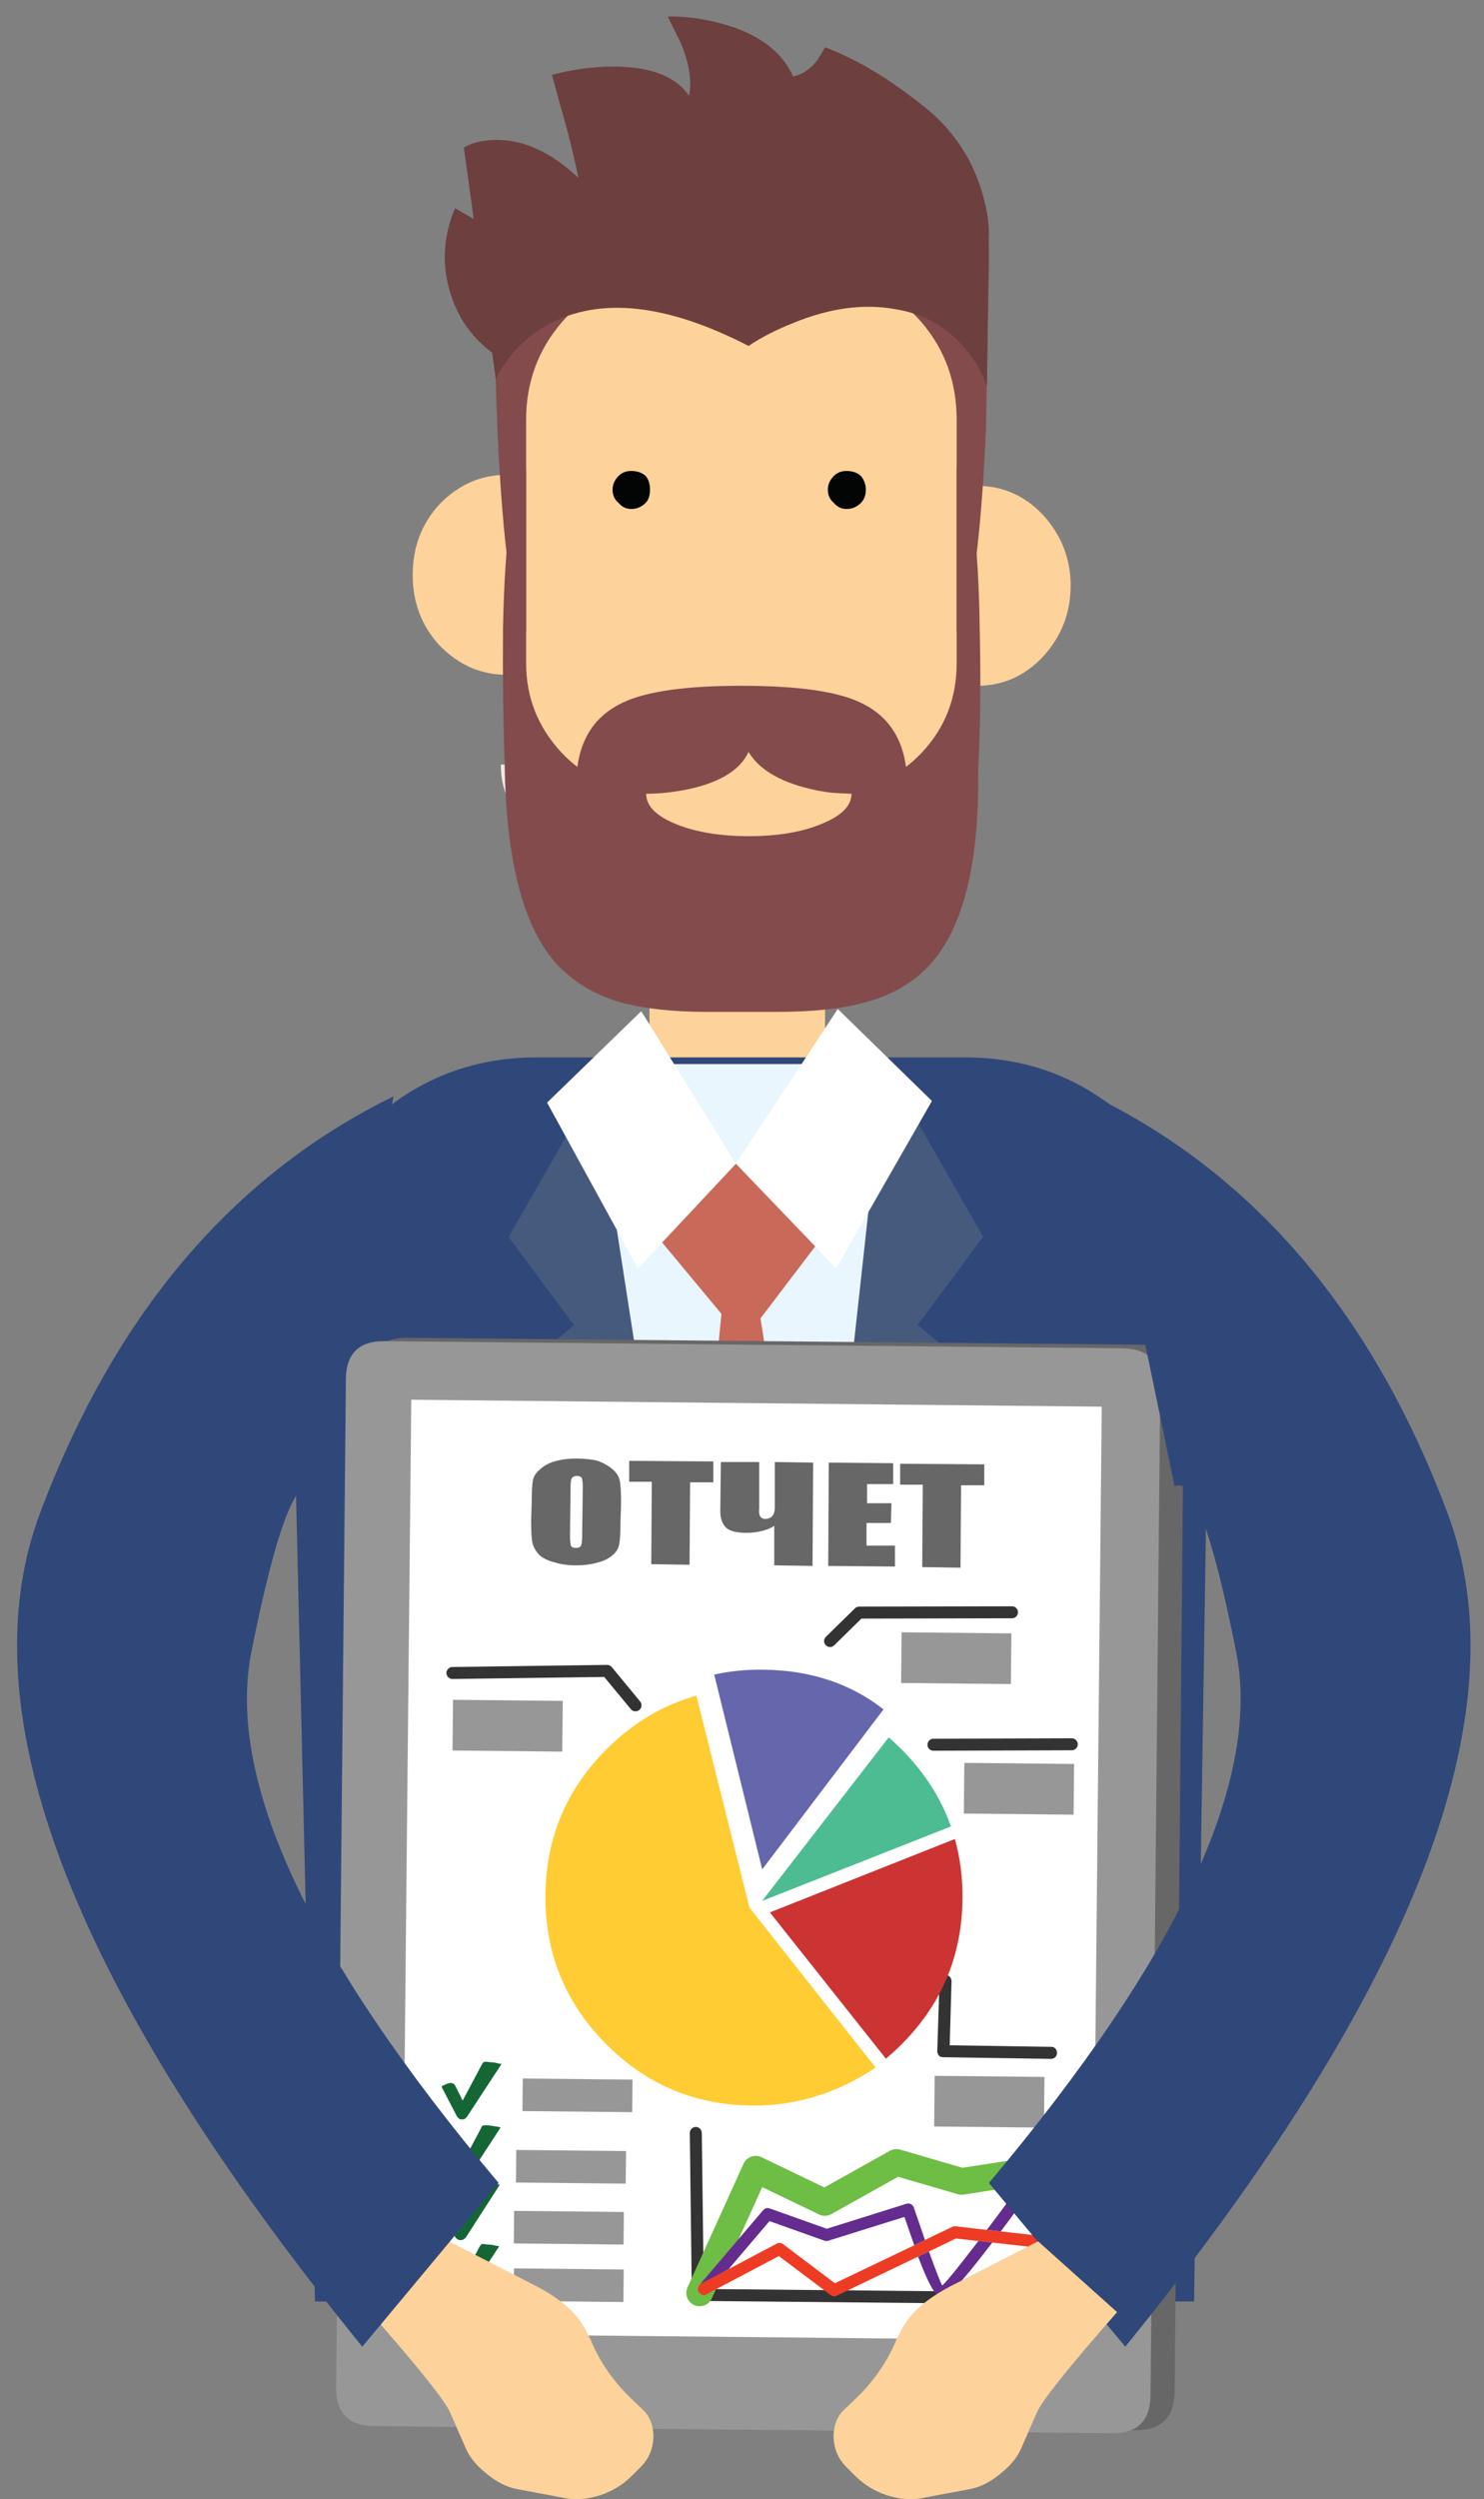<?xml version="1.0" encoding="utf-8"?>
<!-- Generator: Adobe Illustrator 15.1.0, SVG Export Plug-In . SVG Version: 6.00 Build 0)  -->
<!DOCTYPE svg PUBLIC "-//W3C//DTD SVG 1.1//EN" "http://www.w3.org/Graphics/SVG/1.1/DTD/svg11.dtd">
<svg version="1.1" id="Layer_1" xmlns="http://www.w3.org/2000/svg" xmlns:xlink="http://www.w3.org/1999/xlink" x="0px" y="0px"
	 width="167.036px" height="281.171px" viewBox="0 0 167.036 281.171" enable-background="new 0 0 167.036 281.171"
	 xml:space="preserve">
<rect x="0" y="0" width="167.036" height="281.171" fill="#808080" stroke="none"/>
<g id="Layer_5_1_">
	<g>
		<g>
			<g>
				<path fill-rule="evenodd" clip-rule="evenodd" fill="#F7A585" d="M97.208,120.536c-1.033,3.265-2.935,5.928-5.702,7.996
					c-2.81,2.148-6.012,3.221-9.606,3.221c-3.47,0-6.609-1.032-9.418-3.099c-2.687-1.981-4.607-4.626-5.765-7.931l16.423-0.868
					C87.272,119.855,91.96,120.082,97.208,120.536z"/>
				<g>
					<g>
						<path fill-rule="evenodd" clip-rule="evenodd" fill="#F7A585" d="M83.14,81.865c2.562,0,4.67,0.889,6.322,2.666
							c1.776,1.652,2.664,3.739,2.664,6.259v29.934l-14.254,8.986l-3.656-8.986V90.789c0-2.479,0.867-4.565,2.602-6.259
							C78.554,82.753,80.662,81.865,83.14,81.865z"/>
					</g>
				</g>
				<g>
					<path fill-rule="evenodd" clip-rule="evenodd" fill="#12142D" d="M55.997,69.224c-0.661,0-1.28-0.248-1.858-0.744
						c-0.455-0.538-0.683-1.158-0.683-1.86c0-0.62,0.228-1.198,0.683-1.735c0.494-0.455,1.115-0.682,1.858-0.682
						s1.343,0.227,1.797,0.682c0.495,0.496,0.743,1.075,0.743,1.735c0,0.745-0.248,1.364-0.743,1.86S56.699,69.224,55.997,69.224z"
						/>
					<path fill-rule="evenodd" clip-rule="evenodd" fill="#12142D" d="M76.013,69.224c-0.702,0-1.301-0.248-1.797-0.744
						c-0.455-0.538-0.682-1.158-0.682-1.86c0-0.62,0.227-1.198,0.682-1.735c0.455-0.455,1.053-0.682,1.797-0.682
						c0.743,0,1.322,0.227,1.736,0.682c0.536,0.496,0.805,1.075,0.805,1.735c0,0.745-0.269,1.364-0.805,1.86
						C77.335,68.976,76.756,69.224,76.013,69.224z"/>
				</g>
				<path fill-rule="evenodd" clip-rule="evenodd" fill="#F3E5E6" d="M59.157,92.773c-1.858-1.859-2.788-4.112-2.788-6.755h19.273
					c0,2.644-0.93,4.896-2.789,6.755c-1.9,1.9-4.172,2.85-6.816,2.85C63.351,95.624,61.057,94.674,59.157,92.773z"/>
				<path fill-rule="evenodd" clip-rule="evenodd" fill="#6D3F3F" d="M56.802,40.592c-3.016-1.734-5.041-4.234-6.073-7.499
					c-1.033-3.265-0.868-6.487,0.495-9.667l14.997,8.676L56.802,40.592z"/>
				<path fill-rule="evenodd" clip-rule="evenodd" fill="#FDD29B" d="M89.958,124.565c-1.9,1.899-4.214,2.849-6.94,2.849
					c-2.769,0-5.104-0.95-7.004-2.849c-1.941-1.942-2.912-4.276-2.912-7.003v-13.943H92.87v13.943
					C92.87,120.289,91.899,122.623,89.958,124.565z"/>
				<path fill-rule="evenodd" clip-rule="evenodd" fill="#FDD29B" d="M99.439,65.877c0-3.099,1.012-5.743,3.036-7.933
					c2.148-2.19,4.649-3.284,7.499-3.284c2.893,0,5.371,1.094,7.437,3.284c2.066,2.273,3.1,4.917,3.1,7.933
					c0,3.058-1.033,5.721-3.1,7.995c-2.065,2.189-4.544,3.284-7.437,3.284c-2.85,0-5.351-1.094-7.499-3.284
					C100.451,71.682,99.439,69.017,99.439,65.877z"/>
				<path fill-rule="evenodd" clip-rule="evenodd" fill="#FDD29B" d="M64.423,21.07c4.67-3.676,10.578-5.516,17.727-5.516h1.858
					c7.189,0,13.116,1.839,17.785,5.516c4.918,3.967,7.373,9.276,7.373,15.928v48.09c0,6.899-2.455,12.828-7.373,17.786
					c-4.917,4.875-10.845,7.313-17.785,7.313H82.15c-6.942,0-12.85-2.438-17.727-7.313c-4.916-4.917-7.373-10.845-7.373-17.786
					v-48.09C57.05,30.305,59.507,24.996,64.423,21.07z"/>
				<path fill-rule="evenodd" clip-rule="evenodd" fill="#FDD29B" d="M64.423,56.705c2.067,2.273,3.1,4.937,3.1,7.995
					c0,3.016-1.032,5.66-3.1,7.933c-2.064,2.189-4.543,3.284-7.436,3.284c-2.85,0-5.351-1.094-7.498-3.284
					c-2.024-2.19-3.037-4.834-3.037-7.933c0-3.14,1.013-5.805,3.037-7.995c2.147-2.189,4.648-3.283,7.498-3.283
					C59.88,53.421,62.359,54.515,64.423,56.705z"/>
				<path fill-rule="evenodd" clip-rule="evenodd" fill="#834B4C" d="M107.679,52.676c1.613,1.737,2.48,7.954,2.604,18.654
					c0.124,5.372,0.063,10.556-0.186,15.556c0.124,10.7-1.819,18.055-5.825,22.063c-1.859,1.859-4.257,3.16-7.188,3.903
					c-2.478,0.662-5.723,0.992-9.73,0.992h-7.746c-3.843,0-7.064-0.352-9.667-1.054c-2.811-0.785-5.186-2.169-7.128-4.152
					c-3.884-4.132-5.887-11.774-6.011-22.93c-0.165-4.833-0.227-9.833-0.186-14.998c0.205-10.288,1.074-16.297,2.603-18.034v21.938
					c0,3.842,1.321,7.189,3.966,10.04c2.603,2.768,5.743,4.153,9.42,4.153h21.751c3.678,0,6.817-1.385,9.42-4.153
					c2.603-2.769,3.903-6.114,3.903-10.04V52.676z"/>
				<path fill-rule="evenodd" clip-rule="evenodd" fill="#834B4C" d="M103.776,36.316c-2.603-3.057-5.742-4.585-9.42-4.585H72.605
					c-3.677,0-6.817,1.528-9.42,4.585c-2.645,3.099-3.966,6.735-3.966,10.908v23.859c-1.528-1.776-2.603-9.296-3.223-22.558
					c-0.165-4.132-0.29-8.594-0.372-13.386l-0.062-5.951c0-3.14,0.454-5.452,1.363-6.939c0.826-1.24,2.085-1.921,3.78-2.047
					c1.28-0.082,3.305,0.084,6.072,0.497c3.389,0.455,6.033,0.682,7.934,0.682L92.5,11.899c6.32,0,10.926,1.177,13.819,3.531
					c3.346,2.728,5.02,7.314,5.02,13.758l-0.372,19.336c-0.619,13.303-1.713,20.822-3.287,22.558V47.224
					C107.679,43.009,106.378,39.373,103.776,36.316z"/>
				<path fill-rule="evenodd" clip-rule="evenodd" fill="#834B4C" d="M96.649,78.953c3.638,1.611,5.455,4.731,5.455,9.358
					c0,5.083-1.817,9.462-5.455,13.139c-3.636,3.593-8.034,5.391-13.198,5.391c-5.083,0-9.462-1.798-13.139-5.391
					c-3.636-3.637-5.454-8.015-5.454-13.139c0-4.627,1.818-7.747,5.454-9.358c2.645-1.198,7.023-1.797,13.139-1.797
					C89.606,77.155,94.007,77.755,96.649,78.953z"/>
				<path fill-rule="evenodd" clip-rule="evenodd" fill="#FDD29B" d="M94.419,89.24l1.426,0.062c0,1.364-1.138,2.5-3.409,3.409
					c-2.189,0.909-4.917,1.364-8.18,1.364c-3.224,0-5.95-0.456-8.181-1.364c-2.231-0.909-3.346-2.044-3.346-3.409
					c1.568,0,3.222-0.185,4.957-0.556c3.47-0.786,5.659-2.169,6.569-4.153c1.156,1.941,3.448,3.326,6.878,4.153
					C92.333,89.035,93.427,89.199,94.419,89.24z"/>
				<path fill-rule="evenodd" clip-rule="evenodd" fill="#6D3F3F" d="M62.132,8.429c1.941-0.538,4.007-0.847,6.196-0.93
					c4.587-0.124,7.665,0.971,9.233,3.284c0.331-1.653,0.021-3.635-0.928-5.949l-1.488-2.975c1.817-0.042,3.78,0.207,5.887,0.744
					c4.215,1.116,6.962,3.119,8.243,6.011c1.074-0.248,1.982-0.868,2.727-1.859L92.87,5.33c0.537,0.166,1.486,0.579,2.852,1.24
					c2.479,1.198,5.204,2.975,8.179,5.33c3.307,2.603,5.537,5.908,6.694,9.916c0.58,2.023,0.806,3.759,0.682,5.205l-0.186,16.422
					l-0.434-1.114c-0.497-1.034-1.057-1.922-1.674-2.666c-2.066-2.728-4.832-4.358-8.305-4.896c-3.513-0.619-7.292-0.102-11.34,1.55
					c-1.984,0.786-3.679,1.653-5.082,2.604c-9.214-4.752-16.733-5.557-22.558-2.417c-1.86,1.032-3.389,2.376-4.586,4.028
					c-0.621,0.785-1.055,1.508-1.302,2.169l-3.596-26.09c0.952-0.579,2.19-0.868,3.719-0.868c3.099,0,6.156,1.426,9.173,4.276
					c-0.538-2.645-1.219-5.372-2.046-8.18L62.132,8.429z"/>
				<path fill-rule="evenodd" clip-rule="evenodd" fill="#030404" d="M93.861,56.582c-0.454-0.372-0.682-0.869-0.682-1.488
					c0-0.579,0.228-1.096,0.682-1.55c0.371-0.371,0.847-0.557,1.427-0.557c0.659,0,1.197,0.187,1.611,0.557
					c0.369,0.454,0.557,0.971,0.557,1.55c0,0.619-0.188,1.116-0.557,1.488c-0.456,0.454-0.991,0.681-1.611,0.681
					C94.708,57.263,94.232,57.035,93.861,56.582z"/>
				<path fill-rule="evenodd" clip-rule="evenodd" fill="#030404" d="M69.63,56.582c-0.454-0.372-0.682-0.869-0.682-1.488
					c0-0.579,0.228-1.096,0.682-1.55c0.371-0.371,0.847-0.557,1.426-0.557c0.66,0,1.197,0.187,1.611,0.557
					c0.33,0.372,0.496,0.889,0.496,1.55c0,0.661-0.166,1.157-0.496,1.488c-0.455,0.454-0.992,0.681-1.611,0.681
					C70.477,57.263,70.001,57.035,69.63,56.582z"/>
				<g>
					<path fill-rule="evenodd" clip-rule="evenodd" fill="#30477A" d="M128.098,126.998c5.354,5.486,8.032,11.975,8.032,19.463
						l-1.729,112.465H35.455L32.81,146.461c0-7.575,2.698-14.063,8.098-19.463c5.442-5.354,11.93-8.033,19.463-8.033h48.266
						C116.167,118.965,122.655,121.644,128.098,126.998z"/>
					<polygon fill-rule="evenodd" clip-rule="evenodd" fill="#455A7D" points="110.661,139.146 103.281,149.074 113.533,157.499 
						85.841,244.361 99.559,119.684 					"/>
					<polygon fill-rule="evenodd" clip-rule="evenodd" fill="#455A7D" points="64.616,149.09 57.242,139.174 68.396,119.715 
						85.873,244.341 54.39,157.519 					"/>
					<polygon fill-rule="evenodd" clip-rule="evenodd" fill="#EAF6FD" points="66.537,119.715 99.567,119.715 85.873,244.341 					
						"/>
					<polygon fill-rule="evenodd" clip-rule="evenodd" fill="#FFFFFF" points="94.299,113.518 104.898,123.866 94.116,142.706 
						82.835,130.931 					"/>
					<polygon fill-rule="evenodd" clip-rule="evenodd" fill="#FFFFFF" points="72.176,113.765 82.835,130.931 71.804,142.706 
						61.58,124.052 					"/>
					<polygon fill-rule="evenodd" clip-rule="evenodd" fill="#C96959" points="92.007,188.689 85.873,244.341 77.257,188.627 
						82.835,130.931 					"/>
					<polygon fill-rule="evenodd" clip-rule="evenodd" fill="#C96959" points="91.759,140.227 83.703,150.823 74.532,139.793 
						82.835,130.931 					"/>
				</g>
				<g>
					<path fill-rule="evenodd" clip-rule="evenodd" fill="#676767" d="M41.496,154.755c0.043-2.873,1.502-4.288,4.375-4.245
						l83.142,0.783c2.875,0,4.288,1.439,4.244,4.312l-1.042,113.511c-0.047,2.872-1.506,4.311-4.377,4.311l-83.142-0.784
						c-2.874-0.044-4.29-1.502-4.245-4.376L41.496,154.755z"/>
					<path fill-rule="evenodd" clip-rule="evenodd" fill="#979797" d="M126.326,151.692c2.875,0.028,4.298,1.479,4.271,4.357
						L129.5,269.491c-0.027,2.877-1.479,4.301-4.353,4.271l-83.042-0.802c-2.875-0.027-4.299-1.479-4.271-4.355l1.098-113.444
						c0.027-2.876,1.479-4.299,4.354-4.271L126.326,151.692z"/>
					
						<rect x="45.831" y="157.833" transform="matrix(1 0.01 -0.01 1 2.039 -0.81)" fill-rule="evenodd" clip-rule="evenodd" fill="#FFFFFF" width="77.72" height="105.068"/>
					
						<rect x="58.725" y="233.95" transform="matrix(-1 -0.01 0.01 -1 127.546 472.171)" fill-rule="evenodd" clip-rule="evenodd" fill="#979797" width="12.354" height="3.662"/>
					
						<rect x="58.007" y="241.982" transform="matrix(-1 -0.01 0.01 -1 126.014 488.236)" fill-rule="evenodd" clip-rule="evenodd" fill="#979797" width="12.354" height="3.663"/>
					
						<rect x="57.745" y="248.84" transform="matrix(-1 -0.01 0.01 -1 125.444 501.944)" fill-rule="evenodd" clip-rule="evenodd" fill="#979797" width="12.355" height="3.663"/>
					<path fill-rule="evenodd" clip-rule="evenodd" fill="#333333" d="M50.927,188.898c-0.182,0-0.34-0.064-0.471-0.197
						c-0.135-0.131-0.204-0.289-0.208-0.474c-0.001-0.183,0.064-0.339,0.195-0.47c0.13-0.135,0.288-0.205,0.474-0.208l17.411-0.235
						c0.098-0.004,0.192,0.016,0.281,0.059c0.095,0.042,0.177,0.102,0.245,0.18l3.197,3.875c0.119,0.144,0.169,0.31,0.152,0.496
						c-0.018,0.185-0.098,0.338-0.24,0.457c-0.145,0.119-0.31,0.169-0.496,0.151c-0.184-0.016-0.338-0.096-0.458-0.238l-2.997-3.624
						L50.927,188.898z"/>
					<path fill-rule="evenodd" clip-rule="evenodd" fill="#333333" d="M113.9,180.719c0.187,0,0.349,0.064,0.48,0.196
						c0.133,0.13,0.199,0.287,0.199,0.474c0,0.188-0.066,0.348-0.197,0.48c-0.13,0.133-0.287,0.197-0.473,0.197l-16.949,0.038
						l-3.062,3.005c-0.132,0.132-0.288,0.197-0.474,0.197c-0.184-0.004-0.341-0.071-0.471-0.207
						c-0.132-0.13-0.196-0.289-0.196-0.473c0.003-0.184,0.071-0.342,0.206-0.471l3.267-3.203c0.128-0.13,0.282-0.196,0.462-0.198
						L113.9,180.719z"/>
					<path fill-rule="evenodd" clip-rule="evenodd" fill="#333333" d="M107.102,222.92l-0.205,7.189l11.434,0.177
						c0.177-0.013,0.336,0.056,0.47,0.208c0.116,0.135,0.174,0.293,0.174,0.473c-0.002,0.18-0.063,0.337-0.184,0.47
						c-0.152,0.134-0.318,0.2-0.498,0.199l-12.15-0.186c-0.12,0-0.232-0.025-0.337-0.071c-0.104-0.075-0.177-0.167-0.221-0.271
						c-0.06-0.106-0.089-0.22-0.089-0.339l0.258-7.885c0.032-0.225,0.108-0.388,0.229-0.492c0.153-0.117,0.317-0.176,0.497-0.175
						c0.193,0.001,0.345,0.07,0.446,0.206C107.044,222.575,107.102,222.741,107.102,222.92z"/>
					<path fill-rule="evenodd" clip-rule="evenodd" fill="#333333" d="M121.112,195.766c0.131,0.129,0.197,0.288,0.197,0.473
						c0,0.188-0.063,0.349-0.197,0.481c-0.128,0.132-0.287,0.199-0.474,0.199l-15.565,0.051c-0.188,0-0.349-0.065-0.482-0.196
						c-0.132-0.13-0.197-0.288-0.197-0.473c-0.002-0.189,0.065-0.349,0.195-0.482c0.13-0.132,0.288-0.197,0.474-0.197l15.568-0.053
						C120.818,195.568,120.977,195.634,121.112,195.766z"/>
					<path fill-rule="evenodd" clip-rule="evenodd" fill="#333333" d="M77.644,239.971c-0.002-0.182,0.064-0.336,0.195-0.47
						c0.13-0.136,0.288-0.204,0.475-0.207c0.182-0.002,0.338,0.063,0.469,0.194c0.135,0.131,0.205,0.289,0.209,0.475l0.223,17.563
						l37.388,0.362c0.184,0.003,0.341,0.071,0.47,0.206c0.132,0.131,0.197,0.289,0.197,0.474c-0.003,0.185-0.071,0.341-0.207,0.47
						c-0.13,0.133-0.29,0.197-0.474,0.197l-38.05-0.367c-0.182-0.001-0.34-0.066-0.469-0.197c-0.131-0.131-0.197-0.287-0.197-0.472
						L77.644,239.971z"/>
					
						<rect x="57.745" y="255.307" transform="matrix(-1 -0.01 0.01 -1 125.362 514.881)" fill-rule="evenodd" clip-rule="evenodd" fill="#979797" width="12.355" height="3.663"/>
					
						<rect x="50.911" y="191.327" transform="matrix(-1 -0.01 0.01 -1 112.285 388.905)" fill-rule="evenodd" clip-rule="evenodd" fill="#979797" width="12.354" height="5.704"/>
					
						<rect x="101.393" y="183.753" transform="matrix(-1 -0.01 0.01 -1 213.338 374.238)" fill-rule="evenodd" clip-rule="evenodd" fill="#979797" width="12.357" height="5.703"/>
					
						<rect x="108.448" y="198.447" transform="matrix(-1 -0.01 0.01 -1 227.306 403.695)" fill-rule="evenodd" clip-rule="evenodd" fill="#979797" width="12.356" height="5.704"/>
					
						<rect x="105.116" y="233.65" transform="matrix(-1 -0.01 0.01 -1 220.285 474.072)" fill-rule="evenodd" clip-rule="evenodd" fill="#979797" width="12.356" height="5.701"/>
					<path fill-rule="evenodd" clip-rule="evenodd" fill="#CB3433" d="M99.718,231.622l-13.062-16.463l20.824-8.259
						c0.595,2.124,0.881,4.369,0.856,6.738c-0.063,6.485-2.408,11.999-7.033,16.537C100.787,230.685,100.255,231.166,99.718,231.622
						z"/>
					<path fill-rule="evenodd" clip-rule="evenodd" fill="#FFCC33" d="M78.39,190.777l5.97,23.845l14.203,18.001
						c-4.349,2.893-8.988,4.317-13.926,4.269c-6.483-0.062-11.993-2.407-16.531-7.035c-4.538-4.63-6.776-10.186-6.713-16.671
						c0.063-6.486,2.407-11.998,7.034-16.537C71.373,193.758,74.694,191.802,78.39,190.777z"/>
					<path fill-rule="evenodd" clip-rule="evenodd" fill="#4DBC93" d="M100.657,196.026c0.327,0.304,0.65,0.618,0.967,0.942
						c2.509,2.556,4.311,5.396,5.413,8.522l-21.255,8.379l14.25-18.4C100.243,195.652,100.451,195.837,100.657,196.026z"/>
					<path fill-rule="evenodd" clip-rule="evenodd" fill="#6666AD" d="M85.854,187.851c5.331,0.051,9.86,1.539,13.592,4.469
						L85.792,210.32l-5.402-21.917C82.13,188.016,83.952,187.831,85.854,187.851z"/>
					
						<polyline fill-rule="evenodd" clip-rule="evenodd" fill="none" stroke="#6EBD44" stroke-width="3" stroke-linecap="round" stroke-linejoin="round" stroke-miterlimit="3" points="
						78.75,257.97 85.062,244.054 92.843,247.792 100.906,243.287 108.231,245.425 116.735,244.112 					"/>
					<path fill-rule="evenodd" clip-rule="evenodd" fill="#EE3C24" d="M78.759,257.048c0.042-0.047,0.097-0.089,0.158-0.122
						l3.094-1.634l5.418-2.867c0.115-0.062,0.234-0.086,0.359-0.075c0.133,0.012,0.253,0.059,0.36,0.138l5.82,4.395l8.936-4.272
						l0.542-0.266h-0.012l0.678-0.33l3.071-1.477c0.117-0.056,0.241-0.077,0.369-0.063l3.523,0.405l1.571,0.171l3.859,0.432
						c0.188,0.021,0.341,0.105,0.458,0.253c0.114,0.145,0.161,0.311,0.142,0.495c-0.021,0.187-0.106,0.339-0.252,0.458
						c-0.146,0.115-0.313,0.161-0.496,0.141l-4.667-0.528l-1.571-0.172l-2.524-0.283l-3.036,1.466l-0.529,0.252h-0.011l-0.68,0.319
						l-9.161,4.395c-0.11,0.055-0.226,0.076-0.35,0.065c-0.126-0.016-0.242-0.063-0.346-0.14l-5.811-4.381l-8.127,4.29l-0.012,0.014
						c-0.028,0.017-0.059,0.029-0.09,0.043c-0.055,0.016-0.111,0.026-0.169,0.032c-0.082,0.003-0.163-0.01-0.247-0.038
						c-0.089-0.026-0.169-0.068-0.235-0.125c-0.057-0.048-0.104-0.102-0.144-0.158c-0.007-0.015-0.015-0.029-0.022-0.045
						c-0.042-0.078-0.066-0.164-0.075-0.26c-0.004-0.08,0.008-0.163,0.035-0.246c0.027-0.089,0.07-0.169,0.125-0.234L78.759,257.048
						z"/>
					<path fill-rule="evenodd" clip-rule="evenodd" fill="#652C8F" d="M104.113,252.014l-0.678,0.33h0.012l-0.542,0.266
						l-1.103-3.192l-8.574,2.682c-0.143,0.046-0.285,0.046-0.427-0.004l-6.188-2.205l-4.602,5.402l-3.094,1.634
						c-0.062,0.033-0.116,0.075-0.158,0.122l7.134-8.38c0.091-0.108,0.204-0.182,0.34-0.221c0.136-0.036,0.27-0.032,0.402,0.016
						l6.427,2.287l8.969-2.813c0.168-0.056,0.334-0.043,0.493,0.038c0.162,0.085,0.272,0.212,0.332,0.387L104.113,252.014z
						 M78.712,257.094c-0.055,0.065-0.098,0.146-0.125,0.234c-0.027,0.083-0.039,0.166-0.035,0.246
						C78.538,257.393,78.591,257.231,78.712,257.094z M111.077,250.879c0.95-1.252,1.881-2.499,2.788-3.749
						c0.106-0.147,0.25-0.235,0.43-0.265l2.521-0.426c0.184-0.029,0.352,0.009,0.502,0.118c0.153,0.104,0.246,0.248,0.277,0.429
						c0.03,0.184-0.008,0.352-0.118,0.504c-0.104,0.154-0.247,0.246-0.427,0.278l-2.251,0.382c-0.708,0.966-1.427,1.932-2.15,2.899
						L111.077,250.879z M111.692,252.3c-0.199,0.259-0.396,0.515-0.594,0.77c-2.837,3.7-4.524,5.497-5.061,5.39
						c-0.626,0.104-1.526-1.42-2.697-4.577l0.68-0.319h0.011l0.529-0.252c0.885,2.436,1.383,3.701,1.491,3.8
						c0.241-0.096,1.567-1.715,3.979-4.859c0.031-0.041,0.063-0.082,0.091-0.123L111.692,252.3z M79.276,258.2
						c-0.183,0.015-0.343-0.04-0.482-0.163c0.066,0.057,0.146,0.099,0.235,0.125C79.113,258.19,79.194,258.203,79.276,258.2z"/>
					<g>
						<path fill-rule="evenodd" clip-rule="evenodd" fill="#146734" d="M54.558,231.953c0.131,0,0.348,0.022,0.652,0.065
							c0.262,0,0.544,0.043,0.85,0.129l0.392,0.066l-3.853,5.879c-0.088,0.13-0.196,0.24-0.328,0.326
							c-0.174,0.044-0.348,0.044-0.521,0c-0.131-0.086-0.24-0.196-0.326-0.326l-1.699-3.266c-0.043-0.087,0.022-0.153,0.197-0.196
							c0.13-0.087,0.281-0.153,0.456-0.197c0.174-0.086,0.349-0.108,0.523-0.063c0.173,0.044,0.304,0.174,0.392,0.392l0.783,1.568
							l2.155-4.05C54.318,232.104,54.427,231.996,54.558,231.953z"/>
					</g>
					<g>
						<path fill-rule="evenodd" clip-rule="evenodd" fill="#146734" d="M51.227,241.881l0.784,1.567l2.154-4.05
							c0.044-0.175,0.131-0.262,0.262-0.262c0.131-0.042,0.348-0.042,0.652,0c0.306,0.044,0.61,0.087,0.915,0.132
							c0.261,0.044,0.37,0.087,0.327,0.13l-3.789,5.812c-0.087,0.176-0.218,0.284-0.392,0.327c-0.175,0.043-0.327,0.043-0.458,0
							c-0.174-0.043-0.304-0.151-0.391-0.327l-1.698-3.264c-0.044-0.088,0.022-0.153,0.196-0.196
							c0.174-0.044,0.348-0.108,0.522-0.195c0.173-0.089,0.348-0.089,0.521,0C51.009,241.598,51.14,241.706,51.227,241.881z"/>
					</g>
					<g>
						<path fill-rule="evenodd" clip-rule="evenodd" fill="#146734" d="M54.101,245.863c0.043-0.174,0.13-0.283,0.261-0.326
							c0.131,0,0.349,0.023,0.653,0.066c0.305,0,0.609,0.043,0.914,0.13l0.326,0.067l-3.788,5.877
							c-0.087,0.13-0.218,0.238-0.392,0.326c-0.174,0.044-0.326,0.044-0.457,0c-0.174-0.088-0.305-0.196-0.392-0.326l-1.698-3.266
							c-0.044-0.089,0.021-0.153,0.195-0.197c0.175-0.043,0.349-0.109,0.523-0.194c0.174-0.088,0.348-0.088,0.521,0
							c0.175,0.042,0.305,0.151,0.393,0.326l0.783,1.566L54.101,245.863z"/>
					</g>
					<g>
						<path fill-rule="evenodd" clip-rule="evenodd" fill="#146734" d="M53.969,252.787c0.087-0.174,0.196-0.283,0.327-0.326
							c0.131,0,0.326,0.022,0.588,0.065c0.305,0,0.609,0.043,0.914,0.131l0.393,0.064l-3.854,5.878
							c-0.088,0.13-0.218,0.238-0.393,0.326c-0.131,0.043-0.283,0.043-0.457,0c-0.174-0.088-0.283-0.196-0.326-0.326l-1.764-3.267
							c-0.043-0.086,0.022-0.151,0.196-0.194s0.349-0.108,0.522-0.195c0.174-0.088,0.348-0.088,0.522,0
							c0.174,0.043,0.305,0.152,0.392,0.327l0.783,1.564L53.969,252.787z"/>
					</g>
					<g>
						<path fill-rule="evenodd" clip-rule="evenodd" fill="#676767" d="M81.792,171.932c-0.478-0.435-0.718-1.066-0.718-1.893
							l0.065-5.551h4.311v5.225c-0.044,0.434,0,0.74,0.131,0.913c0.13,0.173,0.304,0.262,0.522,0.262
							c0.695,0,1.066-0.392,1.11-1.175v-5.225l4.312,0.063l-0.067,11.625l-4.31-0.064v-4.44c-0.393,0.26-0.871,0.457-1.438,0.587
							c-0.521,0.131-1.088,0.196-1.698,0.196C82.968,172.455,82.228,172.281,81.792,171.932z M73.367,166.707H70.82v-2.351
							l9.471,0.065v2.352h-2.612l-0.066,9.273l-4.31-0.066L73.367,166.707z M69.775,166.643c0.088,0.478,0.131,1.327,0.131,2.547
							l-0.064,1.959c0,1.176-0.045,2.003-0.132,2.482c-0.044,0.479-0.282,0.913-0.718,1.307c-0.436,0.39-1.002,0.674-1.698,0.849
							c-0.696,0.218-1.524,0.326-2.482,0.326c-0.871,0-1.653-0.108-2.351-0.326c-0.74-0.175-1.328-0.459-1.764-0.849
							c-0.436-0.479-0.697-0.959-0.783-1.438c-0.088-0.478-0.131-1.306-0.131-2.48l0.064-1.959c0-1.178,0.045-2.004,0.131-2.483
							c0.088-0.479,0.349-0.893,0.784-1.241c0.392-0.391,0.937-0.696,1.633-0.914c0.74-0.217,1.567-0.326,2.481-0.326
							c0.915,0,1.721,0.086,2.417,0.261c0.696,0.263,1.263,0.589,1.698,0.979C69.427,165.729,69.688,166.164,69.775,166.643z
							 M65.464,166.25c-0.087-0.129-0.262-0.195-0.521-0.195c-0.262,0-0.437,0.066-0.523,0.195c-0.13,0.088-0.196,0.436-0.196,1.045
							l-0.064,5.421c0,0.652,0.043,1.067,0.131,1.242c0.087,0.131,0.261,0.194,0.521,0.194c0.306,0,0.501-0.088,0.588-0.261
							c0.087-0.174,0.131-0.609,0.131-1.307l0.065-5.29C65.595,166.773,65.551,166.425,65.464,166.25z M108.178,167.101
							l-0.067,9.273l-4.308-0.065l0.063-9.275h-2.547v-2.351l9.471,0.065v2.353H108.178z M100.537,166.969h-2.939v2.155h2.742
							l-0.064,2.222h-2.743v2.546h3.2v2.353l-7.51-0.067l0.064-11.625l7.25,0.067V166.969z"/>
					</g>
				</g>
				<path fill-rule="evenodd" clip-rule="evenodd" fill="#FDD29B" d="M50.525,252.168l9.885,5.063
					c2.889,1.525,4.75,3.22,5.582,5.084l0.449,0.832c0.982,2.428,2.479,4.627,4.49,6.6l1.523,1.452
					c0.75,0.768,1.115,1.787,1.094,3.064c-0.058,1.253-0.511,2.329-1.361,3.222l-1.003,0.993c-0.946,0.981-2.11,1.718-3.491,2.208
					c-1.359,0.454-2.656,0.591-3.885,0.405l-5.684-1.063c-1.151-0.234-2.273-0.812-3.365-1.729
					c-1.149-0.902-1.942-1.885-2.379-2.946l-1.757-4.021c-0.64-1.372-3.637-5.105-8.989-11.202L50.525,252.168z"/>
				<g>
					<path fill-rule="evenodd" clip-rule="evenodd" fill="#30477A" d="M35.226,167.23c-1.93-1.112-4.236,5.083-6.924,18.58
						c-2.869,14.392,6.404,34.321,27.823,59.793L40.778,264.02C8.197,223.917-3.896,192.666,4.497,170.267
						c8.394-22.397,21.663-38.04,39.808-46.925L35.226,167.23z"/>
				</g>
				<g>
					<path fill-rule="evenodd" clip-rule="evenodd" fill="#30477A" d="M132.212,167.23c1.929-1.112,4.235,5.083,6.922,18.58
						c2.869,14.392-6.402,34.321-27.823,59.793l15.349,18.416c32.58-40.104,44.674-71.354,36.28-93.753
						c-8.393-22.398-21.662-38.04-39.808-46.926L132.212,167.23z"/>
				</g>
				<path fill-rule="evenodd" clip-rule="evenodd" fill="#FDD29B" d="M116.848,252.168l-9.886,5.063
					c-2.889,1.525-4.748,3.22-5.58,5.084l-0.451,0.832c-0.981,2.428-2.479,4.627-4.491,6.6l-1.521,1.452
					c-0.75,0.768-1.116,1.787-1.093,3.064c0.058,1.253,0.511,2.329,1.36,3.222l1.002,0.993c0.948,0.981,2.111,1.718,3.493,2.208
					c1.358,0.454,2.654,0.591,3.883,0.405l5.683-1.063c1.153-0.234,2.275-0.812,3.366-1.729c1.15-0.902,1.943-1.885,2.381-2.946
					l1.755-4.021c0.639-1.372,3.638-5.105,8.988-11.202L116.848,252.168z"/>
			</g>
		</g>
	</g>
</g>
</svg>
